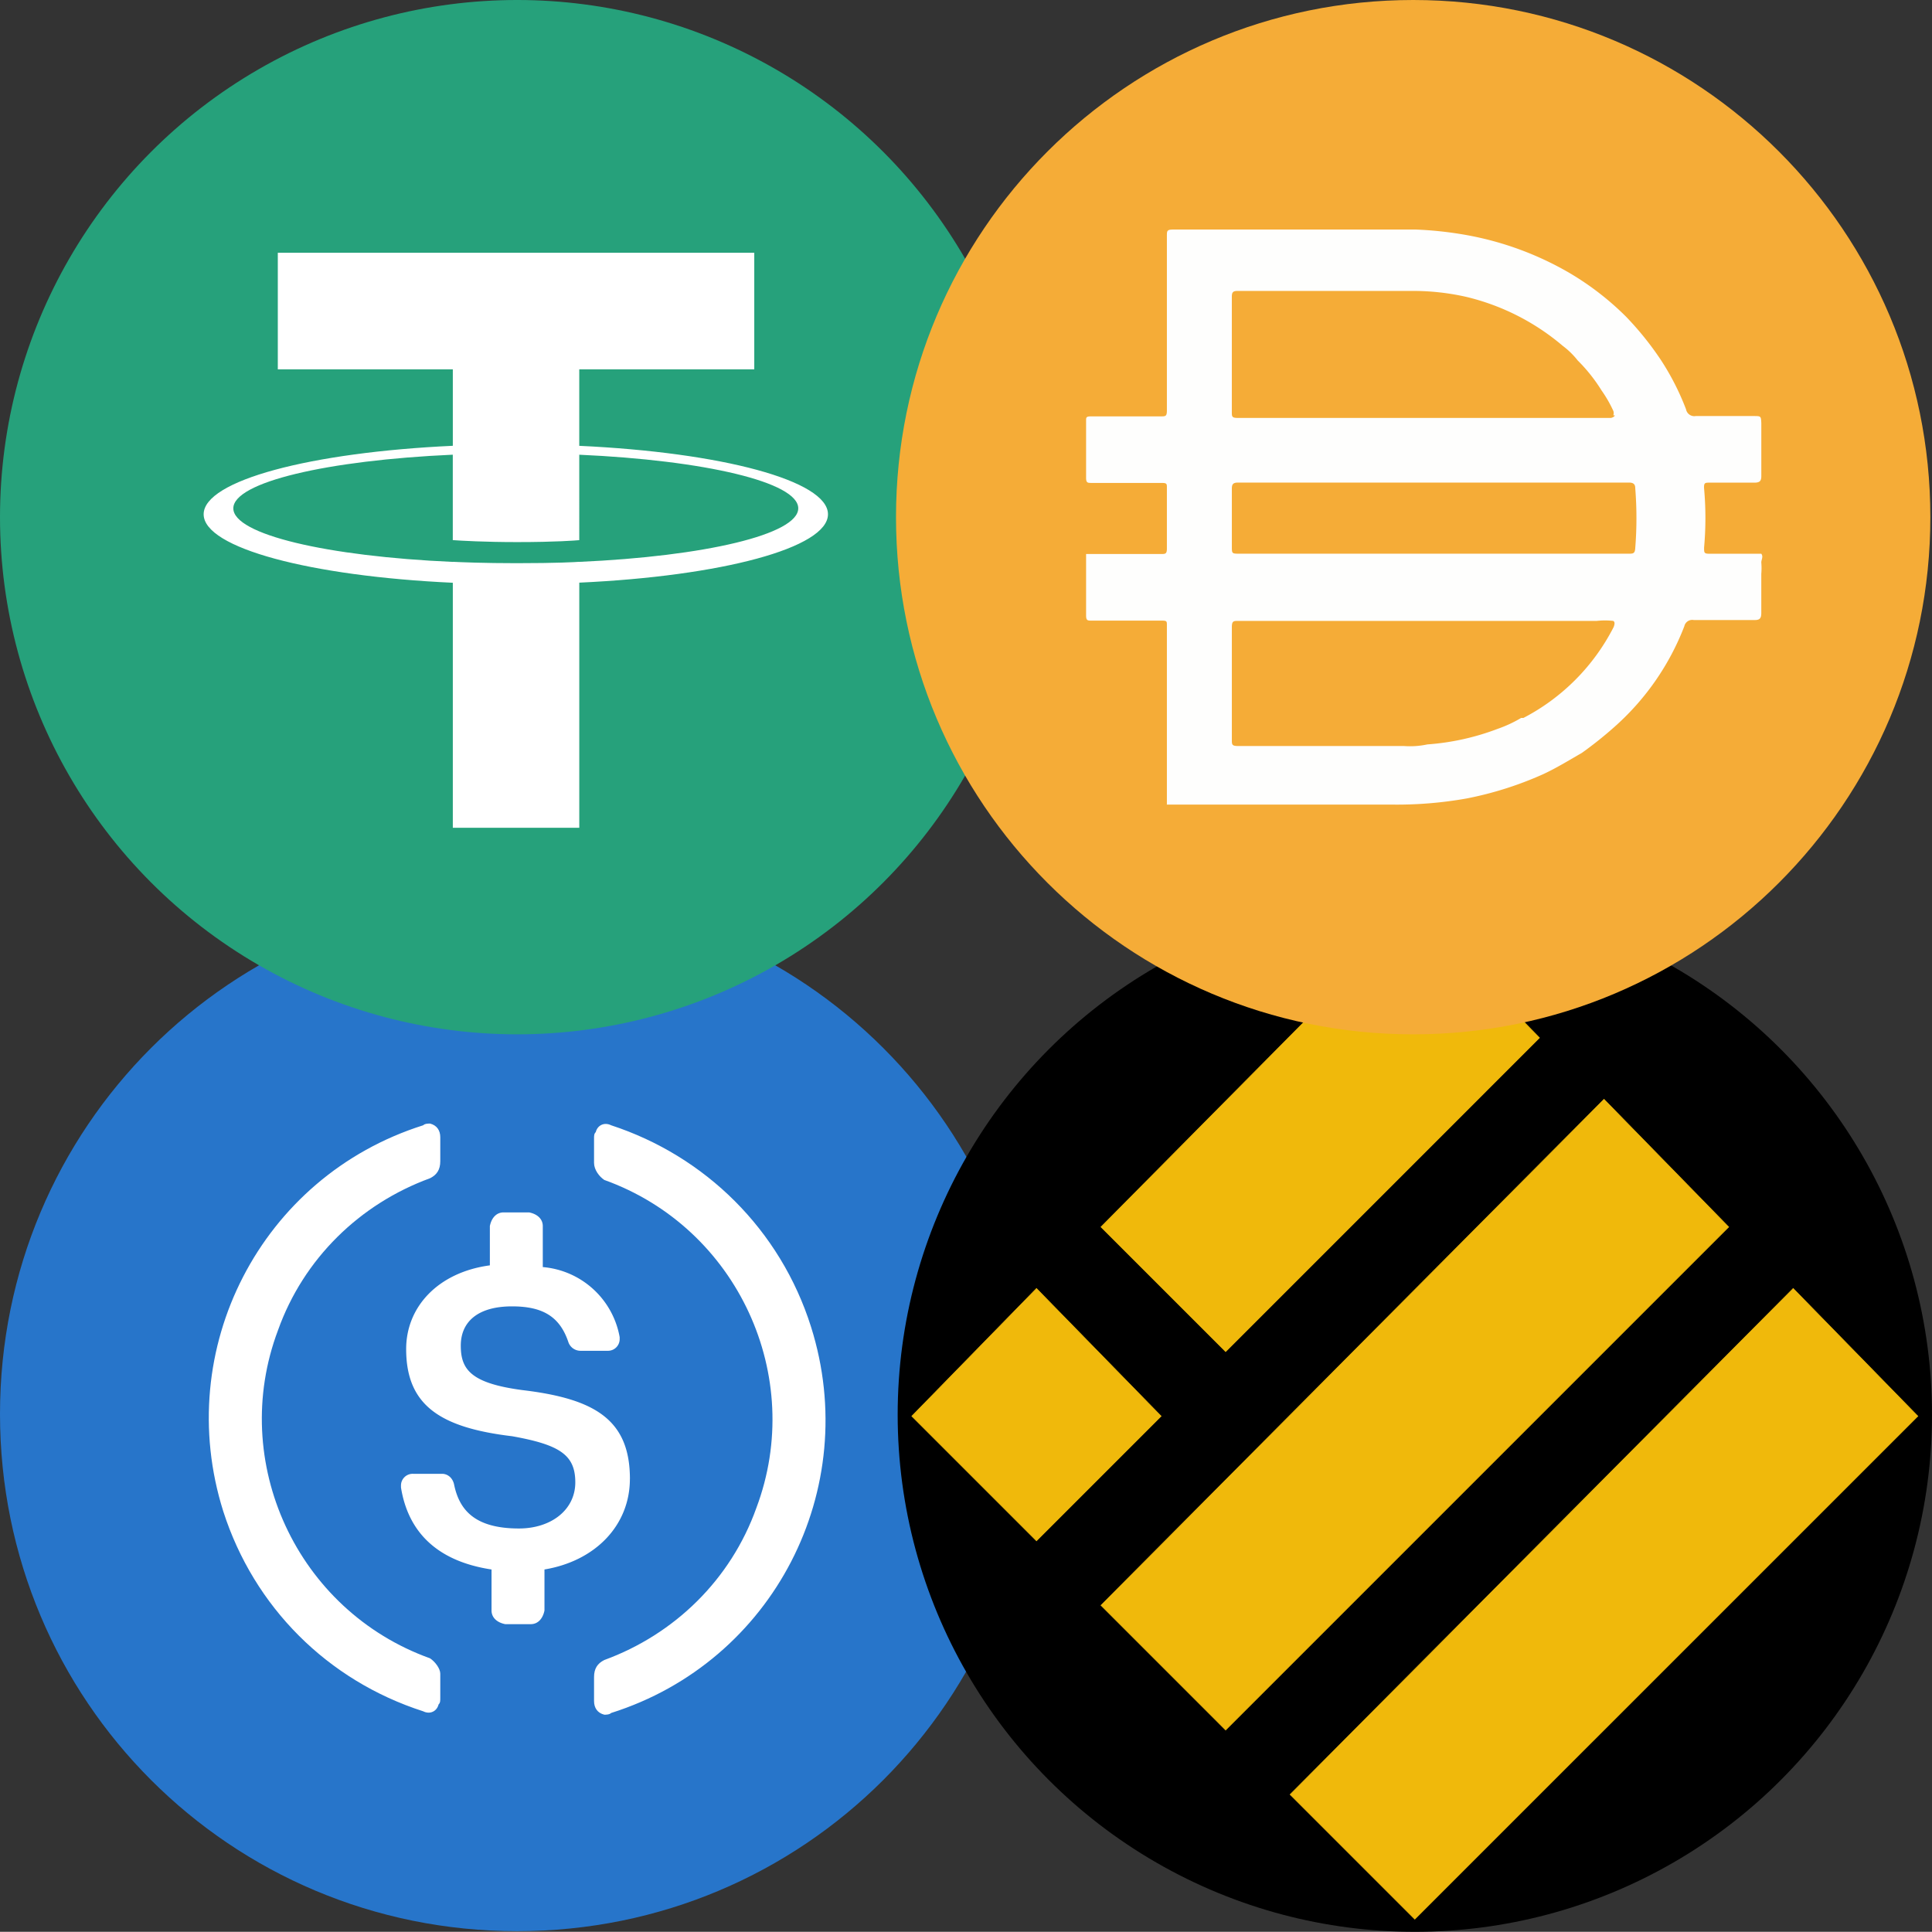 <svg xmlns="http://www.w3.org/2000/svg" viewBox="0 0 2792.96 2792.68"><rect x="0" y="0" width="2792.96" height="2792.68" fill="#333333" stroke="none"/><path d="M852.34,2895.88c414.31,0,747.62-333.32,747.62-747.63s-333.31-747.63-747.62-747.63-747.63,333.31-747.63,747.63S438,2895.88,852.34,2895.88Z" transform="translate(-104.71 -104.12)" fill="#2775ca"/><path d="M1015.34,2242.1c0-86.44-51.86-116.08-155.59-128.43-74.1-9.88-88.92-29.64-88.92-64.22s24.7-56.8,74.1-56.8c44.45,0,69.15,14.82,81.5,51.87a18.56,18.56,0,0,0,17.29,12.34h39.51a16.88,16.88,0,0,0,17.29-17.28v-2.47a123.37,123.37,0,0,0-111.14-101.26v-59.28c0-9.88-7.41-17.29-19.75-19.76h-37c-9.88,0-17.29,7.41-19.76,19.76v56.8c-74.1,9.89-121,59.28-121,121,0,81.5,49.4,113.6,153.13,126,69.15,12.34,91.38,27.16,91.38,66.68s-34.58,66.69-81.5,66.69c-64.22,0-86.45-27.18-93.86-64.22-2.46-9.88-9.87-14.82-17.28-14.82h-42A16.88,16.88,0,0,0,684.39,2252v2.47c9.88,61.74,49.4,106.2,130.9,118.55v59.28c0,9.87,7.41,17.28,19.76,19.75h37c9.88,0,17.29-7.41,19.77-19.75V2373c74.09-12.35,123.48-64.22,123.48-130.9Z" transform="translate(-104.71 -104.12)" fill="#fff"/><path d="M726.38,2501.43c-192.65-69.15-291.44-284-219.81-474.2,37-103.74,118.55-182.77,219.81-219.81,9.88-4.94,14.81-12.35,14.81-24.7v-34.58c0-9.88-4.93-17.29-14.81-19.76-2.48,0-7.41,0-9.88,2.47-234.63,74.09-363.07,323.55-289,558.18,44.45,138.3,150.66,244.51,289,289,9.88,4.94,19.76,0,22.22-9.88,2.47-2.46,2.47-4.94,2.47-9.87v-34.58C741.19,2516.25,733.79,2506.37,726.38,2501.43Zm261.8-770.58c-9.88-4.94-19.77,0-22.23,9.88-2.47,2.47-2.47,4.94-2.47,9.88v34.58c0,9.88,7.41,19.75,14.82,24.7,192.64,69.15,291.43,284,219.81,474.2-37,103.73-118.55,182.76-219.81,219.81-9.89,4.94-14.82,12.35-14.82,24.7v34.57c0,9.89,4.93,17.29,14.82,19.76,2.47,0,7.41,0,9.88-2.47,234.63-74.09,363.06-323.54,289-558.17-44.45-140.78-153.13-247-289-291.44Z" transform="translate(-104.71 -104.12)" fill="#fff"/><circle cx="2045.33" cy="2045.05" r="747.63"/><path d="M2150,1419.89l180.15,184.49L1876.55,2058,1696.4,1877.86Z" transform="translate(-104.71 -104.12)" fill="#f0b90b" stroke="#f0b90b"/><path d="M2423.52,1693.37l180.15,184.49L1876.55,2605,1696.4,2424.83Z" transform="translate(-104.71 -104.12)" fill="#f0b90b" stroke="#f0b90b"/><path d="M1603.07,1966.85l180.15,184.5L1603.07,2331.5l-180.15-180.15Z" transform="translate(-104.71 -104.12)" fill="#f0b90b" stroke="#f0b90b"/><path d="M2697,1966.85l180.16,184.5L2150,2878.46l-180.15-180.15Z" transform="translate(-104.71 -104.12)" fill="#f0b90b" stroke="#f0b90b"/><circle cx="747.63" cy="747.63" r="747.63" fill="#26a17b"/><path d="M942.14,916.38v-.1c-5.14.38-31.63,2-90.74,2-47.19,0-80.42-1.4-92.1-2v.14C577.63,908.43,442,876.8,442,839s135.6-69.44,317.27-77.57V884.93c11.87.84,45.89,2.85,92.9,2.85,56.4,0,84.66-2.34,89.94-2.8V761.48c181.3,8.08,316.58,39.71,316.58,77.47s-135.28,69.39-316.58,77.43m0-167.75V638.07h253V469.48H506.32V638.07h253V748.58c-205.59,9.44-360.21,50.18-360.21,99s154.62,89.48,360.21,99V1300.8H942.14V946.42c205.28-9.44,359.52-50.14,359.52-98.87s-154.24-89.44-359.52-98.92" transform="translate(-104.71 -104.12)" fill="#fff" fill-rule="evenodd"/><path d="M2147.66,104.12c413,0,747.63,334.76,747.63,747.63s-334.68,747.63-747.63,747.63S1400,1264.66,1400,851.75,1734.79,104.12,2147.66,104.12Z" transform="translate(-104.71 -104.12)" fill="#f5ac37"/><path d="M2175.22,904.54H2459.3c6.06,0,8.92,0,9.36-7.94a543.37,543.37,0,0,0,0-86.9c0-5.62-2.79-7.94-8.88-7.94H1894.39c-7,0-8.88,2.32-8.88,8.88v83.17c0,10.73,0,10.73,11.21,10.73Zm261.71-200a9.08,9.08,0,0,0,0-6.53A184.46,184.46,0,0,0,2420,668.6a238,238,0,0,0-34.58-43.47,114.8,114.8,0,0,0-21.5-21,335.92,335.92,0,0,0-140.19-71,348.52,348.52,0,0,0-79.44-8.41H1893.42c-7,0-7.94,2.79-7.94,8.88V699.41c0,7,0,8.89,8.88,8.89h539.21s4.67-.95,5.62-3.74h-2.26Zm0,297.18a108.42,108.42,0,0,0-23.89,0H1894.87c-7,0-9.36,0-9.36,9.35v162.16c0,7.47,0,9.35,9.36,9.35h239.24a119.29,119.29,0,0,0,34.08-2.32,355.89,355.89,0,0,0,101.43-22.44A185.18,185.18,0,0,0,2303.7,1142H2307a303.64,303.64,0,0,0,130.37-131.24s3.26-7.07-.41-8.92Zm-645.32,264.94V1008.3c0-6.09,0-7-7.47-7h-101.4c-5.62,0-7.94,0-7.94-7.47V905h108.4c6.06,0,8.41,0,8.41-7.94V809.26c0-5.62,0-7-7.47-7h-101.4c-5.62,0-7.94,0-7.94-7.47V712.57c0-5.15,0-6.53,7.47-6.53h100.46c7,0,8.88,0,8.88-8.88V445.3c0-7.47,0-9.35,9.36-9.35H2151.4a534.06,534.06,0,0,1,75.7,8.41,457,457,0,0,1,146.25,54.2,411.9,411.9,0,0,1,82.22,63.55,450.71,450.71,0,0,1,50,62.14,374.33,374.33,0,0,1,36.51,71.5,12.17,12.17,0,0,0,14,9.82h83.64c10.73,0,10.73,0,11.2,10.3v76.64c0,7.46-2.79,9.35-10.29,9.35h-64.5c-6.53,0-8.41,0-7.94,8.41a476.78,476.78,0,0,1,0,85.49c0,7.94,0,8.88,8.92,8.88h73.78c3.26,4.21,0,8.41,0,12.65a94.62,94.62,0,0,1,0,16.32v56.55c0,7.94-2.32,10.3-9.36,10.3h-88.31a11.69,11.69,0,0,0-13.56,8.88,373.6,373.6,0,0,1-98.14,143,561.33,561.33,0,0,1-50,40.17c-18.71,10.77-36.91,22-56.08,30.86a505.53,505.53,0,0,1-110.29,35,574.45,574.45,0,0,1-109.34,8.88H1791.48v-.47Z" transform="translate(-104.71 -104.12)" fill="#fefefd"/></svg>